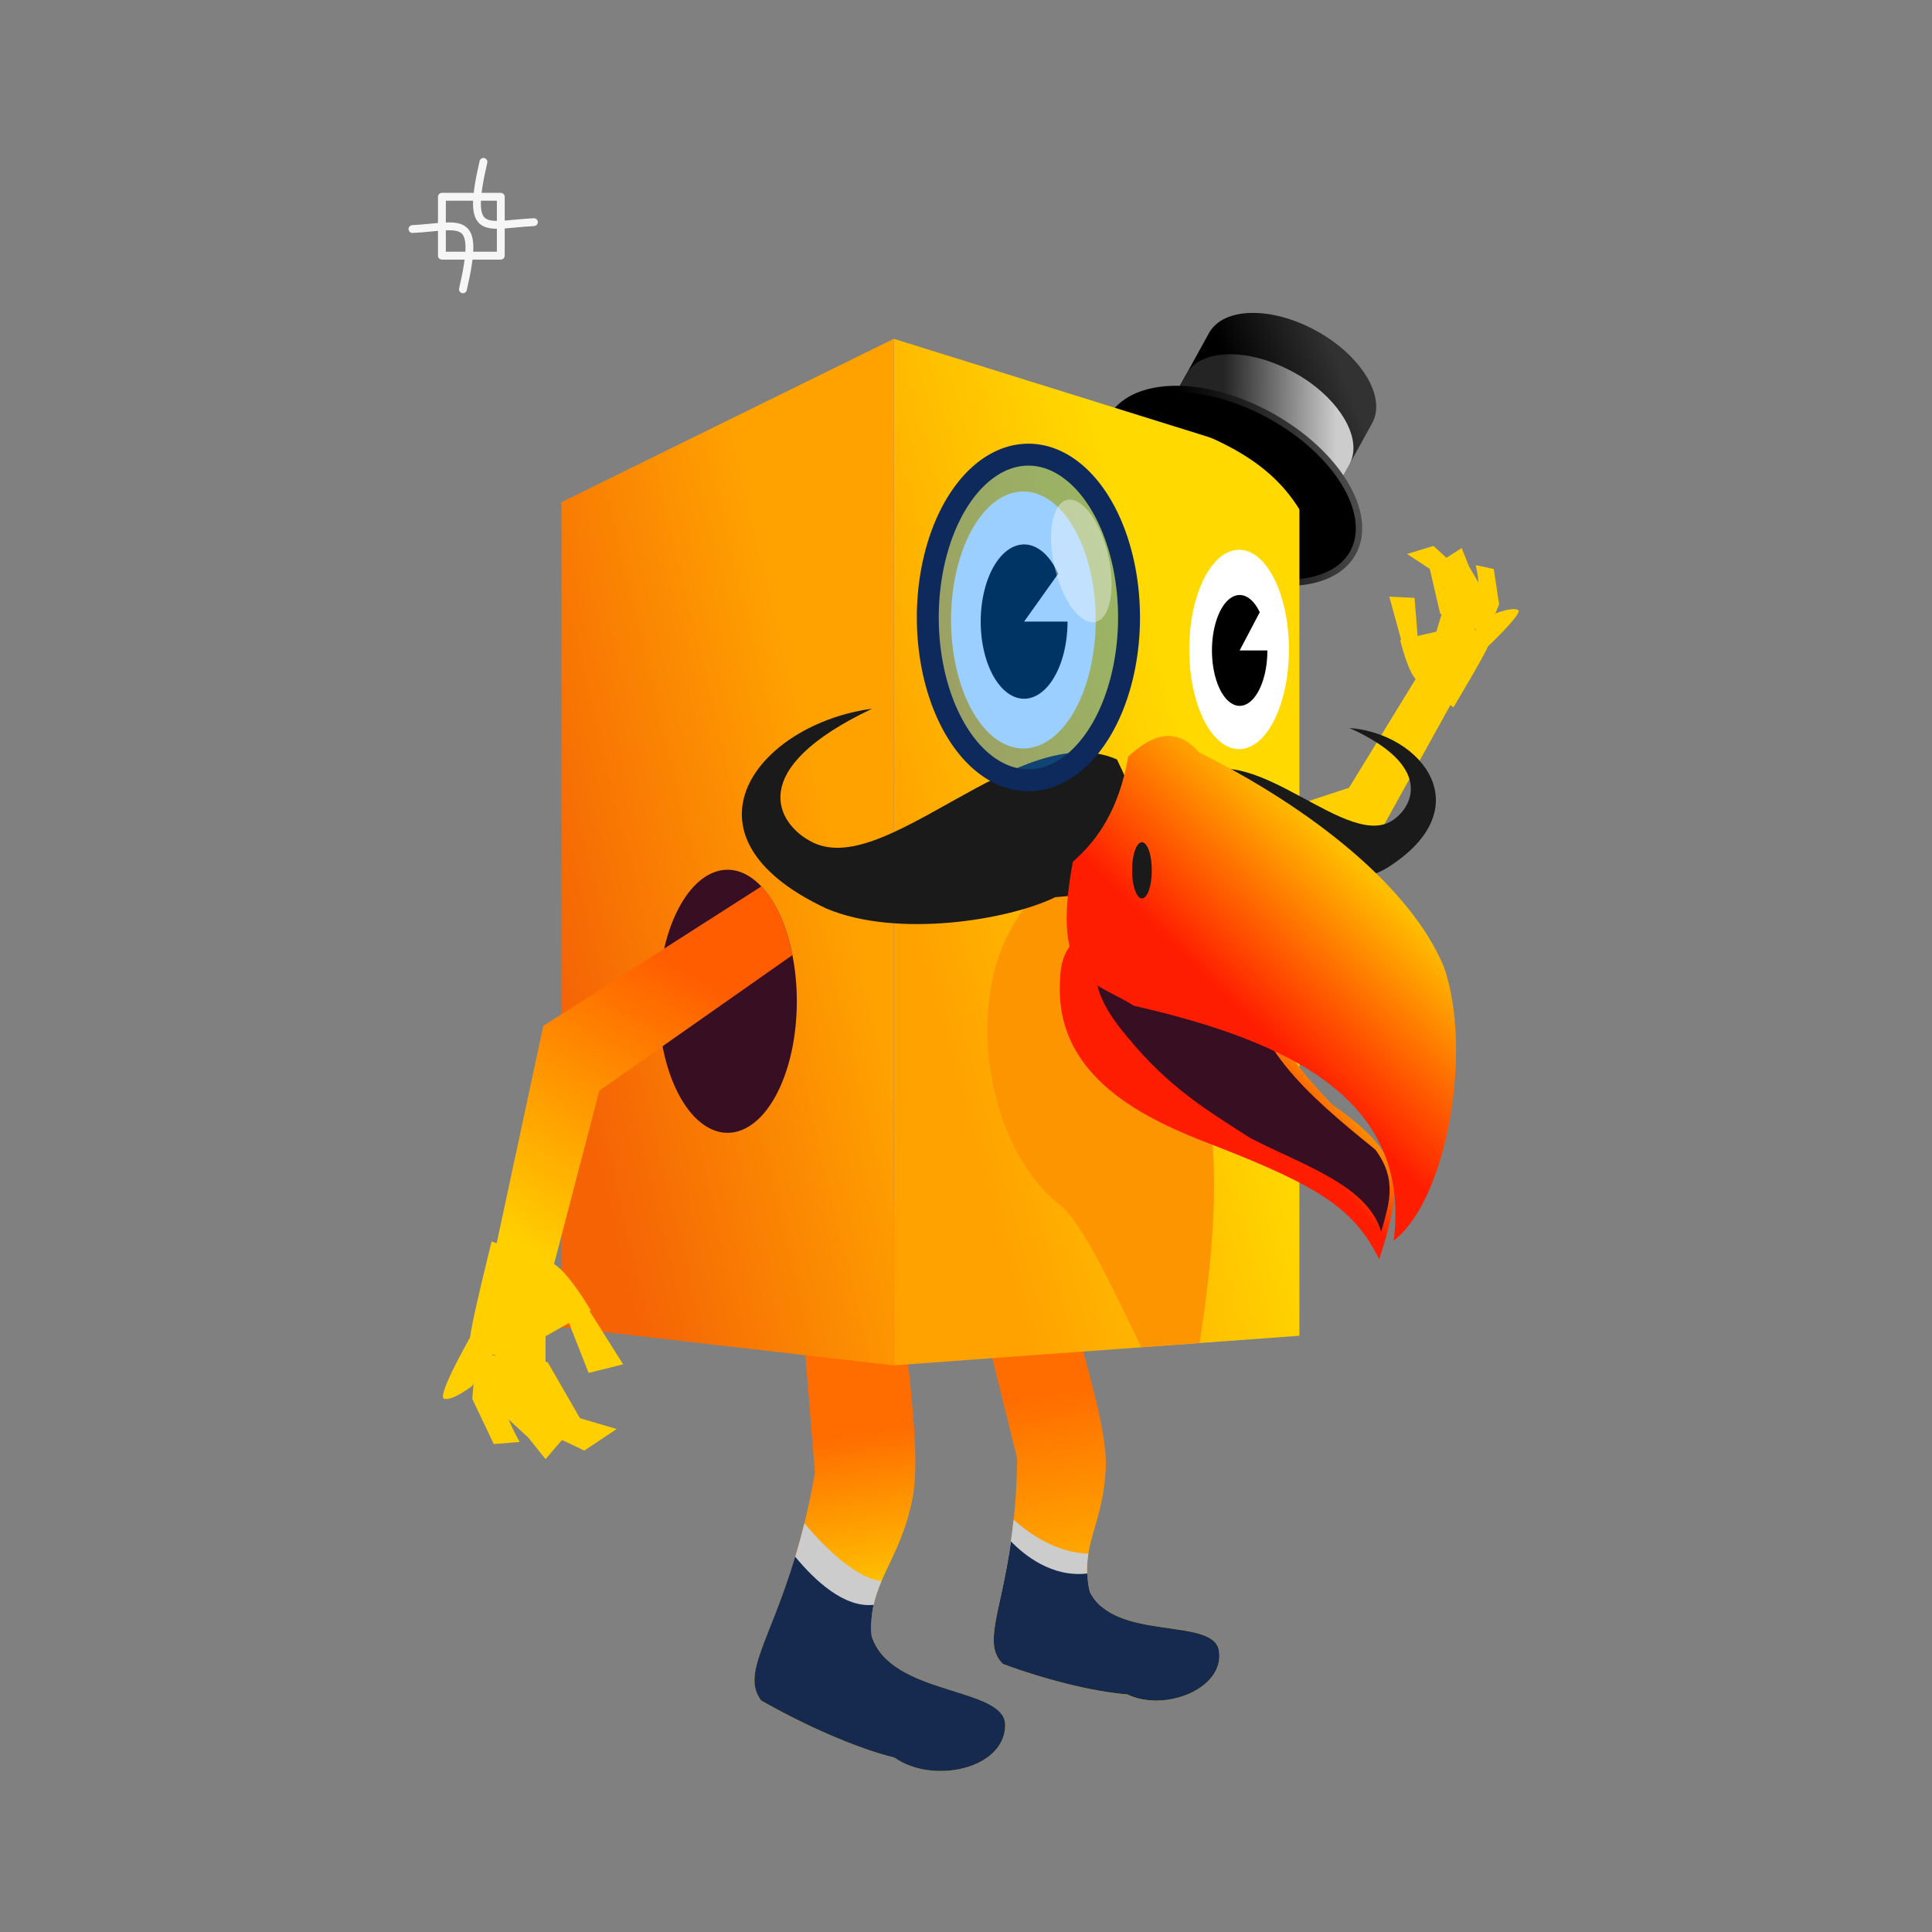 <svg:svg xmlns:dc="http://purl.org/dc/elements/1.1/" xmlns:ns1="http://sodipodi.sourceforge.net/DTD/sodipodi-0.dtd" xmlns:ns2="http://www.inkscape.org/namespaces/inkscape" xmlns:ns3="http://www.w3.org/1999/xlink" xmlns:ns5="http://creativecommons.org/ns#" xmlns:rdf="http://www.w3.org/1999/02/22-rdf-syntax-ns#" xmlns:svg="http://www.w3.org/2000/svg" height="352.424" id="svg2" version="1.1" viewBox="-70.8 -25.072 352.424 352.424" width="352.424" ns1:docname="disfraz caja.svg" ns2:version="0.48.2 r9819">
  <svg:rect x="-70.8" y="-25.072" width="352.424" height="352.424" fill="#808080" stroke="none"/>
  <svg:defs id="defs4">
    <svg:linearGradient id="linearGradient4550">
      <svg:stop id="stop4552" offset="0" style="stop-color:#ffcf00" />
      <svg:stop id="stop4554" offset="1" style="stop-color:#ff6d00" />
    </svg:linearGradient>
    <svg:linearGradient gradientTransform="translate(2.02 20.485)" gradientUnits="userSpaceOnUse" id="linearGradient4498" x1="298.25" x2="322.24" y1="458.69" y2="434.15" ns2:collect="always">
      <svg:stop id="stop4494" offset="0" style="stop-color:#ff1d00" />
      <svg:stop id="stop4496" offset="1" style="stop-color:#ffbf00" />
    </svg:linearGradient>
    <svg:linearGradient gradientTransform="translate(0,22)" gradientUnits="userSpaceOnUse" id="linearGradient4528" x1="231.32" x2="176.78" y1="445.26" y2="458.39" ns2:collect="always">
      <svg:stop id="stop4524" offset="0" style="stop-color:#ffa200" />
      <svg:stop id="stop4526" offset="1" style="stop-color:#f56305" />
    </svg:linearGradient>
    <svg:linearGradient gradientTransform="translate(0,22)" gradientUnits="userSpaceOnUse" id="linearGradient4544" x1="202.25" x2="172.63" y1="451.39" y2="501.75" ns2:collect="always">
      <svg:stop id="stop4540" offset="0" style="stop-color:#ff5d00" />
      <svg:stop id="stop4542" offset="1" style="stop-color:#ffcf00" />
    </svg:linearGradient>
    <svg:linearGradient gradientTransform="translate(0,22)" gradientUnits="userSpaceOnUse" id="linearGradient4562" x1="246.48" x2="301.03" y1="461.42" y2="446.27" ns2:collect="always">
      <svg:stop id="stop4486" offset="0" style="stop-color:#ffa200" />
      <svg:stop id="stop4488" offset="1" style="stop-color:#ffd900" />
    </svg:linearGradient>
    <svg:linearGradient gradientTransform="translate(2.02 20.485)" gradientUnits="userSpaceOnUse" id="linearGradient4634" x1="304.45" x2="312.66" y1="476.73" y2="469.59" ns2:collect="always">
      <svg:stop id="stop4630" offset="0" style="stop-color:#ff1d00" />
      <svg:stop id="stop4632" offset="1" style="stop-color:#ff9400" />
    </svg:linearGradient>
    <svg:linearGradient gradientTransform="matrix(.639 .449 -.449 .639 237.11 311.8)" gradientUnits="userSpaceOnUse" id="linearGradient3895" x1="125.13" x2="111.61" y1="-6.117" y2="14.306" ns2:collect="always">
      <svg:stop id="stop3834" offset="0" style="stop-color:#323232" />
      <svg:stop id="stop3836" offset="1" style="stop-color:#000000" />
    </svg:linearGradient>
    <svg:linearGradient gradientUnits="userSpaceOnUse" id="linearGradient3903" x1="257.37" x2="241.95" y1="58.498" y2="41.321" ns2:collect="always">
      <svg:stop id="stop3899" offset="0" style="stop-color:#4a4a4a" />
      <svg:stop id="stop3901" offset="1" style="stop-color:#000000" />
    </svg:linearGradient>
    <svg:linearGradient gradientTransform="translate(145.16 346.77)" gradientUnits="userSpaceOnUse" id="linearGradient3928" x1="172.99" x2="152.41" y1="24.667" y2="24.541" ns2:collect="always">
      <svg:stop id="stop3924" offset="0" style="stop-color:#cccccc" />
      <svg:stop id="stop3926" offset="1" style="stop-color:#242424" />
    </svg:linearGradient>
    <svg:linearGradient gradientTransform="matrix(.998 .063 -.063 .998 29.162 11.946)" gradientUnits="userSpaceOnUse" id="linearGradient3954" x1="245.79" x2="239.08" y1="561.91" y2="530.26" ns2:collect="always" ns3:href="#linearGradient4550" />
    <svg:linearGradient gradientTransform="matrix(.878 -.089 .089 .878 11.988 108.32)" gradientUnits="userSpaceOnUse" id="linearGradient3956" x1="241.43" x2="237.39" y1="583.65" y2="526.07" ns2:collect="always" ns3:href="#linearGradient4550" />
  </svg:defs>
  <ns1:namedview bordercolor="#666666" borderlayer="true" borderopacity="1.0" fit-margin-bottom="10" fit-margin-left="10" fit-margin-right="10" fit-margin-top="10" id="base" pagecolor="#ffffff" showgrid="false" ns2:current-layer="layer1" ns2:cx="170.10722" ns2:cy="114.2273" ns2:document-units="px" ns2:pageopacity="0.0" ns2:pageshadow="2" ns2:showpageshadow="false" ns2:window-height="868" ns2:window-maximized="1" ns2:window-width="1440" ns2:window-x="0" ns2:window-y="0" ns2:zoom="1.4" />
  <svg:g id="layer1" transform="translate(-145.16 -320.04)" ns2:groupmode="layer" ns2:label="Layer 1">
    <svg:g id="g4882">
      <svg:g id="g4820">
        <svg:g id="g4759">
          <svg:g id="g4699">
            <svg:g id="g4640">
              <svg:g id="g4582">
                <svg:g id="g4525">
                  <svg:g id="g4469">
                    <svg:g id="g4414">
                      <svg:g id="g4360">
                        <svg:g id="g4307">
                          <svg:g id="g4255">
                            <svg:g id="g4204">
                              <svg:g id="g4154">
                                <svg:g id="g4105">
                                  <svg:g id="g4057">
                                    <svg:path d="m317.43 357.17c-0.905-0.649-1.866-1.256-2.892-1.823-8.214-4.536-17.009-4.385-19.633 0.367-0.004 0.007-0.01 0.013-0.014 0.02l-11.66 21.14 29.746 16.424 11.68-21.126c2.296-4.158-0.892-10.457-7.227-15.003z" id="path3823" style="fill:url(#linearGradient3895)" ns2:connector-curvature="0" />
                                    <svg:path d="m298.47 359.59c-3.553 0.065-6.407 1.28-7.719 3.656-0.004 0.007-0.027 0.025-0.031 0.031l-1.438 2.562c5.079 0.088 11.002 1.701 16.75 4.875 5.75 3.175 10.251 7.341 13.031 11.594l1.438-2.594c2.296-4.158-0.884-10.455-7.219-15-0.905-0.649-1.879-1.246-2.906-1.812-4.107-2.268-8.353-3.377-11.906-3.312z" id="path3907" style="fill:url(#linearGradient3928)" ns2:connector-curvature="0" />
                                    <svg:path d="m257.5 45.353a12.5 21.607 0 1 1 -25 0 12.5 21.607 0 1 1 25 0z" id="path3053" style="stroke:url(#linearGradient3903);fill:#000000" transform="matrix(.565 -1.022 1.022 .565 114.3 608.36)" ns1:cx="245" ns1:cy="45.353268" ns1:rx="12.5" ns1:ry="21.607143" ns1:type="arc" />
                                    <svg:path d="m218.93 512.98 4.085 50.676c-4.876 27.833-14.385 35.286-9.821 41.5 8.046 4.596 17.312 8.667 24.349 10.423 7.001 4.929 20.081 2.105 20.179-5.854 0.121-7.156-20.929-5.279-24.363-16.355-0.785-9.619 5.129-13.196 7.461-25.088 2.332-11.892-4.236-41.923-2.886-54.111z" id="path4558" style="fill:url(#linearGradient3954)" ns1:nodetypes="ccccccscc" ns2:connector-curvature="0" />
                                    <svg:path d="m221.1 572.84c-2.02 8.197-4.303 14.064-6.094 18.594l18.344 1.906c-0.323-4.033 0.539-6.998 1.812-9.969-5.331-0.589-11.771-7.785-14.062-10.531z" id="path3940" style="fill:#cccccc" ns2:connector-curvature="0" />
                                    <svg:g id="g4346" transform="matrix(.711 0 0 .711 84.134 135.1)">
                                      <svg:path d="m349.75 399.37c-2.292-1.928-4.264-10.333-4.264-10.333l9.272-2.12 2.054-6.774s11.803 8.509 11.232 10.391c-0.57 1.882-8.897 15.794-8.897 15.794z" id="path4332" style="fill:#ffcf00" ns2:connector-curvature="0" />
                                      <svg:path d="m346.01 390.02-3.317-12.1 6.478 0.32 0.945 11.792z" id="path4334" style="fill:#ffcf00" ns2:connector-curvature="0" />
                                      <svg:path d="m355.75 382.29-2.679-11.496-5.827-3.821 6.786-2.052 6.762 6.159 1.436 11.53-1.551 2.406z" id="path4336" style="fill:#ffcf00" ns2:connector-curvature="0" />
                                      <svg:path d="m364.32 386.53 2.328-10.389-3.523-5.999-1.87-4.676-6.113 3.9 5.553 7.436-0.959 5.873z" id="path4338" style="fill:#ffcf00" ns2:connector-curvature="0" />
                                      <svg:path d="m367.6 387.93 3.263-8.051-1.368-9.044-4.63-0.993s1.265 5.315 0.581 7.573l-2.396 7.903z" id="path4340" style="fill:#ffcf00" ns2:connector-curvature="0" />
                                      <svg:path d="m366.83 391.81s10.311-9.613 8.919-10.446c-1.391-0.833-5.577 0.775-5.577 0.775l-7.174 6.044z" id="path4342" style="fill:#ffcf00" ns2:connector-curvature="0" />
                                      <svg:path d="m293.26 454.03 45.45-12.803 20.855-37.663-8.528-7.092-18.679 30.486-40.875 13.438c-0.538 5.419 0.093 10.25 1.778 13.633z" id="path4344" style="fill:#ffcf00" ns2:connector-curvature="0" />
                                    </svg:g>
                                    <svg:path d="m249.08 517.4 10.825 43.542c-0.254 24.936-7.466 32.789-2.601 37.546 7.666 2.848 16.318 5.064 22.698 5.584 6.803 3.288 17.788-1.047 16.732-7.992-0.921-6.248-18.981-1.595-23.561-10.748-2.063-8.263 2.574-12.226 2.899-22.916 0.325-10.69-9.701-35.898-10.273-46.705z" id="path4228" style="fill:url(#linearGradient3956)" ns1:nodetypes="ccccccscc" ns2:connector-curvature="0" />
                                    <svg:path d="m259.25 572.18c-0.739 6.981-1.928 12.104-2.75 15.969 5.443 1.819 10.78 3.643 11.375 4 0.67 0.402 4.16-1.934 7.312-4.25-0.809-0.714-1.518-1.537-2.031-2.562-0.658-2.636-0.598-4.85-0.25-6.969-5.786-0.121-10.752-3.599-13.656-6.188z" id="path3942" style="fill:#cccccc" ns2:connector-curvature="0" />
                                    <svg:path d="m237.39 356.77v187.26l74.001-5.402v-158.77z" id="path3013" style="fill-rule:evenodd;fill:url(#linearGradient4562)" ns1:nodetypes="ccccc" ns2:connector-curvature="0" />
                                    <svg:path d="m292.71 436.43c10.873-6.379 27.841 14.151 35.963 7.975 3.457-2.481 7.103-9.79-8.181-16.648 13.179 1 24.27 14.718 6.762 25.608-7.87 4.479-20.872 3.055-26.421 0.461-12.566 0.078-11.2-9.015-8.123-17.396z" id="path4624" style="fill:#1a1a1a" ns1:nodetypes="cccccc" ns2:connector-curvature="0" />
                                    <svg:path d="m272.75 452.09c-25.42 9.664-21.701 49.743-5 62.75 3.911 3.009 9.758 15.366 14.781 25.875l10.656-0.781c3.693-23.895 7.157-60.278-16.719-69-3.146-1.279-0.362-18.336-3.719-18.844z" id="path4506" style="fill:#fd9501" ns2:connector-curvature="0" />
                                    <svg:path d="m276.31 462.18c-2.767 2.68-8.445 3.468-8.571 11.429-1.215 17.926 15.671 25.606 28.214 30.357 19.681 7.629 25.518 11.767 30 20.714 4.353-13.685 4.972-18.773-8.571-28.214-6.733-6.925-12.178-14.229-13.214-23.571z" id="path4188" style="fill:url(#linearGradient4634)" ns1:nodetypes="ccccccc" ns2:connector-curvature="0" />
                                    <svg:path d="m281.66 465.39c-8.736 2.477-10.082 8.812-1.786 18.571 7.741 9.516 15.026 13.745 22.5 18.571 9.53 4.937 21.522 8.644 23.929 17.143 1.287-4.726 3.157-9.355-1.071-15-12.74-10.326-23.16-19.284-23.571-33.571z" id="path4184" style="fill:#380f22" ns1:nodetypes="ccccccc" ns2:connector-curvature="0" />
                                    <svg:path d="m176.78 386.57 60.609-29.797v187.26l-60.609-6.971z" id="path3015" style="fill-rule:evenodd;fill:url(#linearGradient4528)" ns1:nodetypes="ccccc" ns2:connector-curvature="0" />
                                    <svg:path d="m278.11 433.5c-17.75-7.788-42.679 22.616-56.067 14.829-5.685-3.108-12.105-12.938 11.407-24.082-20.721 2.751-36.99 23.041-8.352 36.445 12.835 5.445 33.237 2.121 41.765-2.071 19.851-1.183 16.867-13.736 11.247-25.12z" id="path4597" style="fill:#1a1a1a" ns1:nodetypes="cccccc" ns2:connector-curvature="0" />
                                    <svg:path d="m262.64 403.84a9.091 18.183 0 1 1 -18.183 0 9.091 18.183 0 1 1 18.183 0z" id="path3791" style="fill:#ffffff" transform="matrix(1.451 0 0 1.289 -106.86 -112.49)" ns1:cx="253.54829" ns1:cy="403.84424" ns1:rx="9.0913725" ns1:ry="18.182745" ns1:type="arc" />
                                    <svg:path d="m262.64 403.84a9.091 18.183 0 1 1 -18.183 0 9.091 18.183 0 1 1 18.183 0z" id="path3793" style="fill:#ffffff" transform="translate(46.835 9.597)" ns1:cx="253.54829" ns1:cy="403.84424" ns1:rx="9.0913725" ns1:ry="18.182745" ns1:type="arc" />
                                    <svg:path d="m262.64 403.84a9.091 18.183 0 1 1 -1.958 -11.271l-7.134 11.271z" id="path3797" style="fill:#000000" transform="matrix(.871 0 0 .774 40.333 95.78)" ns1:cx="253.54829" ns1:cy="403.84424" ns1:end="5.6145792" ns1:rx="9.0913725" ns1:ry="18.182745" ns1:start="0" ns1:type="arc" />
                                    <svg:path d="m262.64 403.84a9.091 18.183 0 1 1 -2.503 -12.529l-6.589 12.529z" id="path3799" style="fill:#000000" transform="matrix(.556 0 0 .556 159.52 189.08)" ns1:cx="253.54829" ns1:cy="403.84424" ns1:end="5.5230271" ns1:rx="9.0913725" ns1:ry="18.182745" ns1:start="0" ns1:type="arc" />
                                    <svg:path d="m280.17 432.97c3.017-2.754 8.005-6.461 12.897-0.776 20.663 10.307 38.65 24.63 44.681 39.161 5.299 15.108 0.634 42.377-9.163 49.937 3.244-25.492-18.505-36.282-47.405-42.866-7.122-4.587-15.289-4.112-11.112-26.264 4.553-4.026 8.389-9.486 10.102-19.193z" id="path3807" style="fill:url(#linearGradient4498)" ns1:nodetypes="ccccccc" ns2:connector-curvature="0" />
                                    <svg:path d="m218.7 473.8a12.627 23.991 0 1 1 -25.254 0 12.627 23.991 0 1 1 25.254 0z" id="path4268" style="fill:#380f22" transform="translate(1.01 3.817)" ns1:cx="206.07112" ns1:cy="473.7973" ns1:rx="12.626906" ns1:ry="23.991123" ns1:type="arc" />
                                    <svg:path d="m175.05 525.36c2.753 1.18 7.078 8.651 7.078 8.651l-8.258 4.719v7.078s-13.764-4.719-13.764-6.685 3.933-17.696 3.933-17.696z" id="path4272" style="fill:#ffcf00" ns2:connector-curvature="0" />
                                    <svg:path d="m181.34 533.22 6.685 10.618-6.292 1.573-4.326-11.011z" id="path4274" style="fill:#ffcf00" ns2:connector-curvature="0" />
                                    <svg:path d="m174.26 543.45 5.899 10.224 6.685 1.966-5.899 3.933-8.258-3.933-4.719-10.618 0.786-2.753z" id="path4276" style="fill:#ffcf00" ns2:connector-curvature="0" />
                                    <svg:path d="m164.83 541.87 0.786 10.618 5.112 4.719 3.146 3.933 4.719-5.505-7.472-5.505-0.786-5.899z" id="path4278" style="fill:#ffcf00" ns2:connector-curvature="0" />
                                    <svg:path d="m161.29 541.48-0.786 8.651 3.933 8.258 4.719-0.393s-2.753-4.719-2.753-7.078v-8.258z" id="path4280" style="fill:#ffcf00" ns2:connector-curvature="0" />
                                    <svg:path d="m160.89 537.55s-7.078 12.191-5.505 12.584c1.573 0.393 5.112-2.36 5.112-2.36l5.112-7.865z" id="path4282" style="fill:#ffcf00" ns2:connector-curvature="0" />
                                    <svg:path d="m213.25 456.66-39.781 25.438-9.031 42.094 10.219 4.312 9.031-34.594 35.219-24.719c-1.057-5.342-3.063-9.782-5.656-12.531z" id="path4303" style="fill:url(#linearGradient4544)" ns2:connector-curvature="0" />
                                    <svg:path d="m139.29 106.96a1.786 5 0 1 1 -3.571 0 1.786 5 0 1 1 3.571 0z" id="path4626" style="fill:#1a1a1a" transform="translate(145.16 346.77)" ns1:cx="137.5" ns1:cy="106.96041" ns1:rx="1.7857143" ns1:ry="5" ns1:type="arc" />
                                    <svg:path d="m140 64.763a20.714 33.516 0 1 1 -41.429 0 20.714 33.516 0 1 1 41.429 0z" id="path4638" style="fill-opacity:.391;fill:#0086ff" transform="matrix(.886 0 0 .886 156.27 350.22)" ns1:cx="119.28571" ns1:cy="64.762543" ns1:rx="20.714285" ns1:ry="33.516418" ns1:type="arc" />
                                    <svg:path d="m140 64.763a20.714 33.516 0 1 1 -41.429 0 20.714 33.516 0 1 1 41.429 0z" id="path4636" style="stroke:#0e2a5c;stroke-width:4.514;fill:none" transform="matrix(.886 0 0 .886 156.27 350.22)" ns1:cx="119.28571" ns1:cy="64.762543" ns1:rx="20.714285" ns1:ry="33.516418" ns1:type="arc" />
                                    <svg:path d="m131.43 50.532a5 11.429 0 1 1 -10 0 5 11.429 0 1 1 10 0z" id="path4640" style="fill-opacity:.391;fill:#fefefe" transform="matrix(.974 -.227 .227 .974 136.99 376.78)" ns1:cx="126.42857" ns1:cy="50.531837" ns1:rx="5" ns1:ry="11.428572" ns1:type="arc" />
                                    <svg:path d="m286.59 371.59c21.731 6.823 24.736 15.617 28.929 24.286-1.289-7.099-0.972-12.399-6.324-19.765z" id="path3890" style="fill:#000000" ns1:nodetypes="cccc" ns2:connector-curvature="0" />
                                    <svg:path d="m219.41 578.93c-4.711 15.649-9.8 21.342-6.219 26.219 8.046 4.596 17.306 8.682 24.344 10.438 7.001 4.929 20.09 2.084 20.188-5.875 0.121-7.156-20.94-5.267-24.375-16.344-0.174-2.131 0.003-3.963 0.375-5.656-5.351 0.598-10.731-4.438-14.312-8.781z" id="path3930" style="fill:#152a4e" ns2:connector-curvature="0" />
                                    <svg:path d="m258.78 576.15c-1.899 13.3-5.163 18.732-1.469 22.344 7.666 2.848 16.307 5.043 22.688 5.562 6.803 3.288 17.775-1.024 16.719-7.969-0.921-6.248-18.983-1.597-23.562-10.75-0.297-1.189-0.417-2.3-0.469-3.344-6.451 0.77-11.526-3.386-13.906-5.844z" id="path3932" style="fill:#152a4e" ns2:connector-curvature="0" />
                                    <svg:g id="g4012" style="stroke:#f6f6f6" transform="matrix(.358 0 0 .358 139.57 174.68)">
                                      <svg:rect height="30" id="rect4004" style="stroke-linejoin:round;stroke:#f6f6f6;stroke-linecap:round;stroke-width:4;fill:none" transform="translate(145.16 320.04)" width="30" x="-102.14" y="116.23" />
                                      <svg:path d="m-117.14 132.66c24.737-1.254 34.821-8.69 25.714 30.714" id="path4006" style="stroke-linejoin:round;stroke:#f6f6f6;stroke-linecap:round;stroke-width:4;fill:none" transform="translate(145.16 320.04)" ns1:nodetypes="cc" ns2:connector-curvature="0" />
                                      <svg:path d="m89.893 449.19c-24.738 1.25-34.821 8.69-25.715-30.71" id="path4010" style="stroke-linejoin:round;stroke:#f6f6f6;stroke-linecap:round;stroke-width:4;fill:none" ns1:nodetypes="cc" ns2:connector-curvature="0" />
                                    </svg:g>
                                  </svg:g>
                                </svg:g>
                              </svg:g>
                            </svg:g>
                          </svg:g>
                        </svg:g>
                      </svg:g>
                    </svg:g>
                  </svg:g>
                </svg:g>
              </svg:g>
            </svg:g>
          </svg:g>
        </svg:g>
      </svg:g>
    </svg:g>
  </svg:g>
</svg:svg>